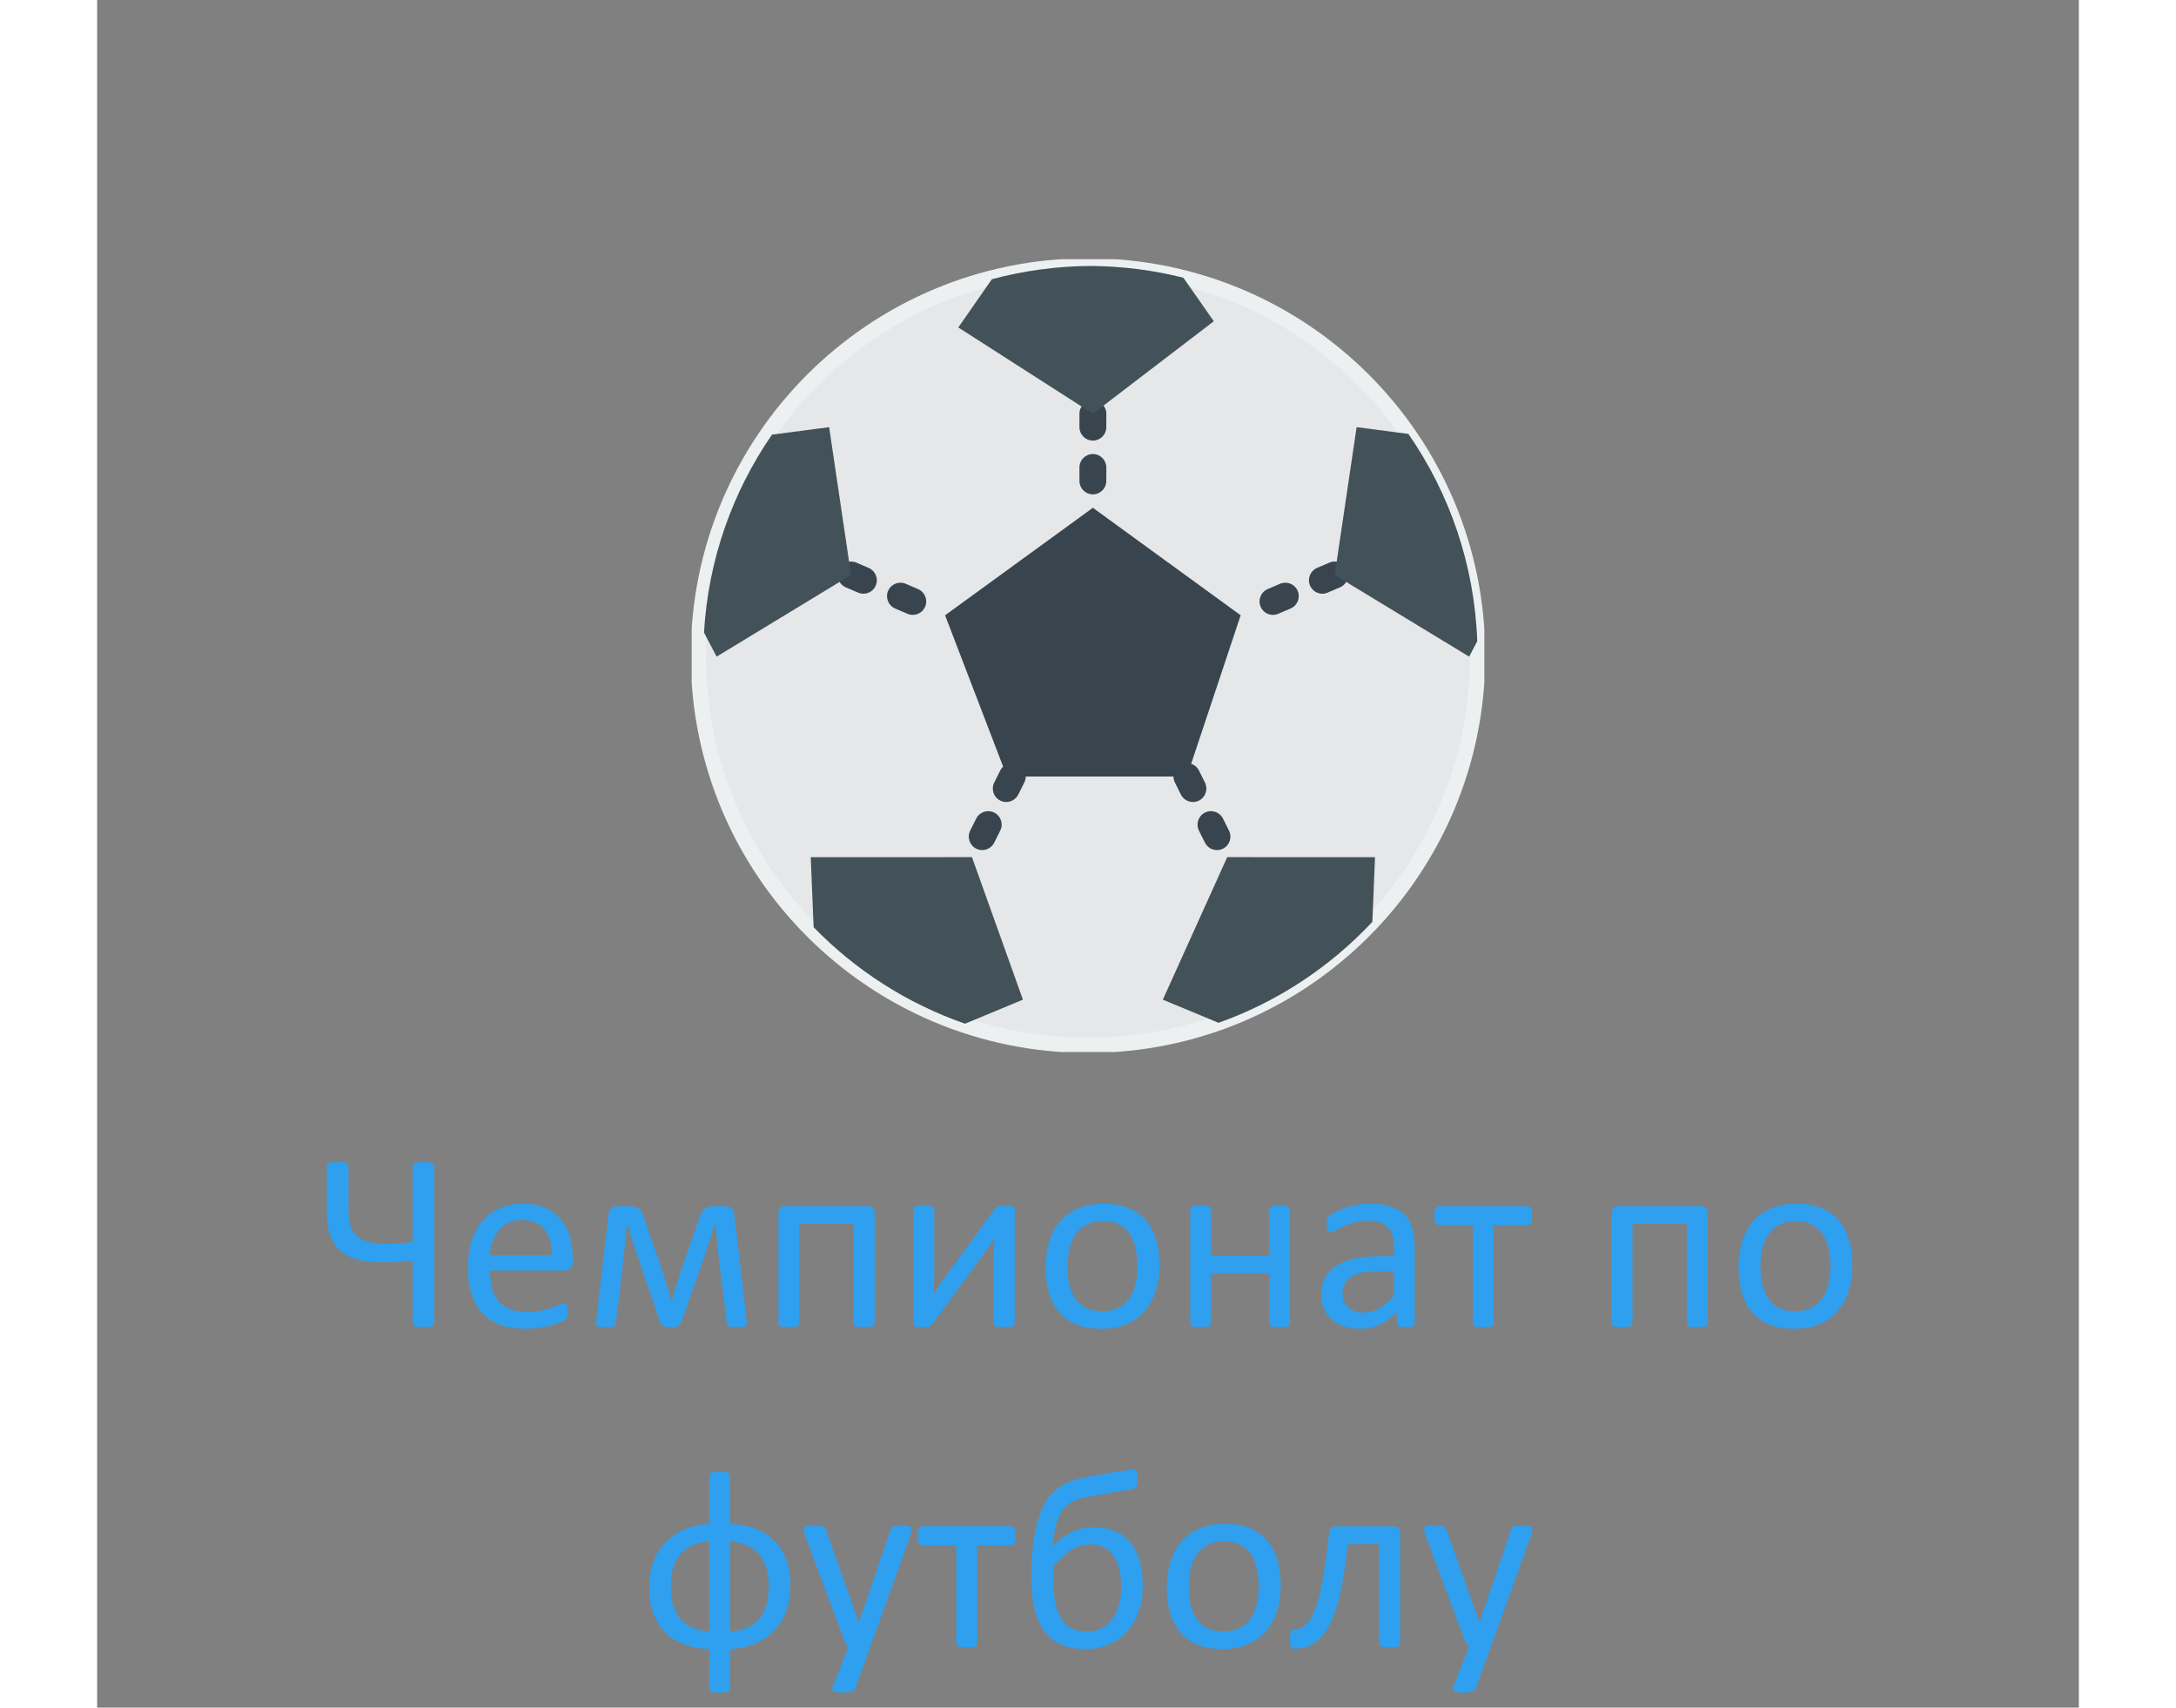 <svg width="130" height="102" viewBox="0 0 130 112" fill="none" xmlns="http://www.w3.org/2000/svg">
<rect x="0" y="0" width="130" height="112" fill="#808080" stroke="none"/>
<path d="M22.118 86.793C22.118 86.831 22.107 86.867 22.085 86.9C22.063 86.934 22.024 86.961 21.969 86.983C21.919 87 21.85 87.014 21.761 87.025C21.673 87.041 21.559 87.05 21.421 87.05C21.294 87.05 21.183 87.041 21.089 87.025C20.995 87.014 20.917 87 20.856 86.983C20.801 86.961 20.76 86.934 20.732 86.9C20.71 86.867 20.699 86.831 20.699 86.793V82.675C20.378 82.709 20.065 82.739 19.761 82.767C19.456 82.789 19.146 82.8 18.831 82.8C18.3 82.8 17.805 82.758 17.345 82.675C16.886 82.587 16.488 82.424 16.15 82.186C15.812 81.942 15.547 81.607 15.353 81.181C15.165 80.755 15.071 80.202 15.071 79.521V76.466C15.071 76.428 15.082 76.392 15.104 76.358C15.126 76.325 15.162 76.3 15.212 76.284C15.267 76.262 15.339 76.245 15.428 76.234C15.522 76.217 15.635 76.209 15.768 76.209C15.906 76.209 16.02 76.217 16.108 76.234C16.197 76.245 16.272 76.262 16.332 76.284C16.393 76.3 16.435 76.325 16.457 76.358C16.479 76.392 16.49 76.428 16.49 76.466V79.421C16.49 79.753 16.526 80.052 16.598 80.318C16.67 80.584 16.797 80.81 16.98 80.999C17.163 81.187 17.412 81.331 17.727 81.43C18.043 81.53 18.447 81.58 18.939 81.58C19.243 81.58 19.539 81.569 19.827 81.546C20.12 81.524 20.411 81.499 20.699 81.472V76.466C20.699 76.428 20.71 76.392 20.732 76.358C20.76 76.325 20.801 76.3 20.856 76.284C20.917 76.262 20.995 76.245 21.089 76.234C21.183 76.217 21.294 76.209 21.421 76.209C21.559 76.209 21.673 76.217 21.761 76.234C21.85 76.245 21.919 76.262 21.969 76.284C22.024 76.3 22.063 76.325 22.085 76.358C22.107 76.392 22.118 76.428 22.118 76.466V86.793ZM31.199 82.733C31.199 82.949 31.144 83.104 31.033 83.198C30.928 83.287 30.806 83.331 30.668 83.331H25.77C25.77 83.746 25.812 84.12 25.895 84.452C25.978 84.784 26.116 85.069 26.31 85.307C26.504 85.545 26.756 85.727 27.065 85.855C27.375 85.982 27.754 86.045 28.203 86.045C28.557 86.045 28.872 86.018 29.149 85.962C29.426 85.901 29.664 85.835 29.863 85.763C30.067 85.691 30.234 85.628 30.361 85.572C30.494 85.511 30.593 85.481 30.66 85.481C30.698 85.481 30.732 85.492 30.759 85.514C30.793 85.531 30.817 85.558 30.834 85.597C30.851 85.636 30.862 85.691 30.867 85.763C30.878 85.83 30.884 85.913 30.884 86.012C30.884 86.084 30.881 86.148 30.875 86.203C30.87 86.253 30.862 86.3 30.851 86.344C30.845 86.383 30.831 86.419 30.809 86.452C30.793 86.485 30.768 86.519 30.734 86.552C30.707 86.579 30.618 86.629 30.469 86.701C30.319 86.768 30.126 86.834 29.888 86.9C29.65 86.967 29.373 87.025 29.058 87.075C28.748 87.13 28.416 87.158 28.061 87.158C27.447 87.158 26.908 87.072 26.443 86.9C25.984 86.729 25.596 86.474 25.281 86.137C24.965 85.799 24.727 85.376 24.567 84.867C24.406 84.358 24.326 83.766 24.326 83.09C24.326 82.448 24.409 81.873 24.575 81.364C24.741 80.849 24.979 80.415 25.289 80.061C25.605 79.701 25.984 79.427 26.426 79.239C26.869 79.045 27.364 78.948 27.912 78.948C28.499 78.948 28.997 79.042 29.406 79.231C29.821 79.419 30.162 79.673 30.427 79.994C30.693 80.31 30.887 80.683 31.008 81.115C31.136 81.541 31.199 81.997 31.199 82.484V82.733ZM29.821 82.327C29.838 81.607 29.677 81.043 29.34 80.633C29.008 80.224 28.512 80.019 27.854 80.019C27.516 80.019 27.22 80.083 26.966 80.21C26.711 80.337 26.498 80.506 26.327 80.716C26.155 80.927 26.022 81.173 25.928 81.455C25.834 81.732 25.782 82.022 25.77 82.327H29.821ZM42.621 86.718C42.627 86.84 42.588 86.925 42.505 86.975C42.422 87.025 42.253 87.05 41.998 87.05C41.86 87.05 41.747 87.047 41.658 87.041C41.57 87.036 41.501 87.025 41.451 87.008C41.401 86.992 41.365 86.97 41.343 86.942C41.326 86.909 41.315 86.867 41.31 86.817L40.77 82.46C40.753 82.305 40.737 82.138 40.72 81.961C40.704 81.784 40.687 81.605 40.67 81.422C40.654 81.239 40.637 81.057 40.621 80.874C40.609 80.691 40.596 80.52 40.579 80.359L40.571 80.168C40.521 80.329 40.468 80.498 40.413 80.675C40.358 80.852 40.297 81.032 40.23 81.214C40.17 81.397 40.109 81.58 40.048 81.762C39.992 81.945 39.94 82.116 39.89 82.277L38.321 86.701C38.299 86.768 38.272 86.823 38.238 86.867C38.211 86.912 38.169 86.947 38.114 86.975C38.064 87.003 37.998 87.022 37.915 87.033C37.837 87.044 37.74 87.05 37.624 87.05C37.508 87.05 37.411 87.044 37.334 87.033C37.256 87.022 37.19 87.005 37.134 86.983C37.084 86.956 37.043 86.92 37.01 86.876C36.977 86.831 36.949 86.776 36.927 86.71L35.416 82.277C35.361 82.122 35.303 81.956 35.242 81.779C35.186 81.602 35.128 81.422 35.067 81.239C35.012 81.051 34.957 80.866 34.901 80.683C34.846 80.501 34.799 80.329 34.76 80.168L34.752 80.359C34.735 80.52 34.719 80.691 34.702 80.874C34.685 81.057 34.666 81.239 34.644 81.422C34.627 81.605 34.608 81.784 34.586 81.961C34.569 82.138 34.556 82.305 34.544 82.46L34.03 86.743C34.024 86.809 34.01 86.864 33.988 86.909C33.972 86.947 33.936 86.978 33.88 87C33.825 87.017 33.753 87.028 33.665 87.033C33.576 87.044 33.46 87.05 33.316 87.05C33.178 87.05 33.067 87.044 32.984 87.033C32.906 87.022 32.846 87.003 32.801 86.975C32.763 86.947 32.738 86.914 32.727 86.876C32.715 86.831 32.715 86.779 32.727 86.718L33.548 79.645C33.576 79.468 33.637 79.336 33.731 79.247C33.831 79.153 33.977 79.106 34.171 79.106H34.827C34.987 79.106 35.123 79.12 35.233 79.147C35.35 79.17 35.447 79.211 35.524 79.272C35.607 79.333 35.676 79.416 35.731 79.521C35.787 79.621 35.839 79.748 35.889 79.903L36.993 83.082C37.054 83.276 37.118 83.472 37.184 83.671C37.251 83.865 37.311 84.059 37.367 84.252C37.428 84.441 37.483 84.626 37.533 84.809C37.588 84.991 37.638 85.165 37.682 85.332H37.699C37.748 85.16 37.798 84.98 37.848 84.792C37.904 84.598 37.962 84.405 38.023 84.211C38.083 84.012 38.144 83.815 38.205 83.622C38.272 83.428 38.335 83.243 38.396 83.065L39.5 79.903C39.544 79.764 39.591 79.645 39.641 79.546C39.697 79.441 39.763 79.358 39.84 79.297C39.918 79.231 40.009 79.183 40.114 79.156C40.225 79.123 40.358 79.106 40.513 79.106H41.16C41.359 79.106 41.509 79.147 41.608 79.231C41.714 79.314 41.774 79.446 41.791 79.629L42.621 86.718ZM51.005 86.793C51.005 86.837 50.994 86.876 50.972 86.909C50.95 86.936 50.914 86.961 50.864 86.983C50.814 87.005 50.745 87.022 50.656 87.033C50.568 87.044 50.457 87.05 50.324 87.05C50.186 87.05 50.072 87.044 49.984 87.033C49.895 87.022 49.823 87.005 49.768 86.983C49.718 86.961 49.682 86.936 49.66 86.909C49.638 86.876 49.627 86.837 49.627 86.793V80.268H46.066V86.793C46.066 86.837 46.055 86.876 46.033 86.909C46.011 86.936 45.972 86.961 45.916 86.983C45.867 87.005 45.797 87.022 45.709 87.033C45.62 87.044 45.51 87.05 45.377 87.05C45.244 87.05 45.133 87.044 45.045 87.033C44.956 87.022 44.884 87.005 44.829 86.983C44.779 86.961 44.743 86.936 44.721 86.909C44.705 86.876 44.696 86.837 44.696 86.793V79.596C44.696 79.43 44.732 79.308 44.804 79.231C44.882 79.147 44.987 79.106 45.12 79.106H50.59C50.723 79.106 50.825 79.147 50.897 79.231C50.969 79.308 51.005 79.43 51.005 79.596V86.793ZM60.194 86.801C60.194 86.84 60.183 86.876 60.161 86.909C60.139 86.942 60.102 86.97 60.053 86.992C60.003 87.008 59.934 87.022 59.845 87.033C59.757 87.044 59.646 87.05 59.513 87.05C59.38 87.05 59.27 87.044 59.181 87.033C59.093 87.022 59.021 87.008 58.965 86.992C58.91 86.97 58.871 86.942 58.849 86.909C58.827 86.876 58.816 86.84 58.816 86.801V82.501C58.816 82.285 58.822 82.067 58.833 81.845C58.844 81.618 58.857 81.397 58.874 81.181C58.747 81.403 58.606 81.621 58.451 81.837C58.301 82.047 58.149 82.257 57.994 82.468L54.823 86.801C54.785 86.845 54.748 86.884 54.715 86.917C54.688 86.95 54.649 86.978 54.599 87C54.555 87.017 54.497 87.028 54.425 87.033C54.353 87.044 54.264 87.05 54.159 87.05C54.037 87.05 53.938 87.044 53.86 87.033C53.783 87.022 53.719 87.008 53.669 86.992C53.625 86.97 53.592 86.942 53.57 86.909C53.553 86.876 53.545 86.84 53.545 86.801V79.314C53.545 79.275 53.553 79.239 53.57 79.206C53.592 79.172 53.628 79.145 53.678 79.123C53.733 79.1 53.805 79.087 53.894 79.081C53.982 79.07 54.09 79.064 54.217 79.064C54.483 79.064 54.666 79.087 54.765 79.131C54.865 79.17 54.915 79.231 54.915 79.314V83.638C54.915 83.854 54.909 84.07 54.898 84.286C54.887 84.496 54.873 84.706 54.856 84.916C54.984 84.706 55.111 84.501 55.238 84.302C55.371 84.097 55.512 83.898 55.662 83.705L58.874 79.314C58.907 79.269 58.94 79.231 58.974 79.197C59.012 79.164 59.057 79.139 59.106 79.123C59.162 79.1 59.225 79.087 59.297 79.081C59.369 79.07 59.463 79.064 59.58 79.064C59.696 79.064 59.793 79.07 59.87 79.081C59.953 79.087 60.017 79.1 60.061 79.123C60.111 79.145 60.144 79.172 60.161 79.206C60.183 79.239 60.194 79.278 60.194 79.322V86.801ZM69.69 82.974C69.69 83.583 69.61 84.144 69.449 84.659C69.289 85.168 69.048 85.608 68.727 85.979C68.412 86.35 68.013 86.64 67.532 86.851C67.056 87.055 66.502 87.158 65.872 87.158C65.257 87.158 64.721 87.066 64.261 86.884C63.807 86.701 63.428 86.436 63.124 86.087C62.82 85.738 62.593 85.315 62.443 84.817C62.294 84.319 62.219 83.754 62.219 83.124C62.219 82.515 62.297 81.956 62.452 81.447C62.612 80.932 62.85 80.489 63.166 80.119C63.486 79.748 63.885 79.46 64.361 79.255C64.837 79.051 65.393 78.948 66.029 78.948C66.644 78.948 67.178 79.04 67.631 79.222C68.091 79.405 68.472 79.67 68.777 80.019C69.081 80.368 69.308 80.791 69.457 81.289C69.612 81.787 69.69 82.349 69.69 82.974ZM68.246 83.065C68.246 82.662 68.207 82.28 68.129 81.92C68.058 81.56 67.936 81.245 67.764 80.974C67.593 80.703 67.36 80.489 67.067 80.335C66.774 80.174 66.408 80.094 65.971 80.094C65.567 80.094 65.219 80.166 64.925 80.31C64.638 80.454 64.4 80.658 64.211 80.924C64.023 81.184 63.882 81.494 63.788 81.853C63.7 82.213 63.655 82.606 63.655 83.032C63.655 83.442 63.691 83.826 63.763 84.186C63.841 84.546 63.965 84.861 64.137 85.132C64.314 85.398 64.549 85.611 64.842 85.772C65.136 85.926 65.501 86.004 65.938 86.004C66.336 86.004 66.682 85.932 66.976 85.788C67.269 85.644 67.51 85.442 67.698 85.182C67.886 84.922 68.024 84.612 68.113 84.252C68.201 83.893 68.246 83.497 68.246 83.065ZM78.256 86.793C78.256 86.837 78.245 86.876 78.223 86.909C78.201 86.936 78.165 86.961 78.115 86.983C78.065 87.005 77.996 87.022 77.908 87.033C77.819 87.044 77.709 87.05 77.576 87.05C77.437 87.05 77.324 87.044 77.235 87.033C77.147 87.022 77.078 87.005 77.028 86.983C76.978 86.961 76.942 86.936 76.92 86.909C76.898 86.876 76.887 86.837 76.887 86.793V83.514H73.077V86.793C73.077 86.837 73.066 86.876 73.043 86.909C73.021 86.936 72.985 86.961 72.936 86.983C72.886 87.005 72.817 87.022 72.728 87.033C72.639 87.044 72.526 87.05 72.388 87.05C72.255 87.05 72.144 87.044 72.056 87.033C71.967 87.022 71.895 87.005 71.84 86.983C71.79 86.961 71.754 86.936 71.732 86.909C71.715 86.876 71.707 86.837 71.707 86.793V79.322C71.707 79.278 71.715 79.242 71.732 79.214C71.754 79.181 71.79 79.153 71.84 79.131C71.895 79.103 71.967 79.087 72.056 79.081C72.144 79.07 72.255 79.064 72.388 79.064C72.526 79.064 72.639 79.07 72.728 79.081C72.817 79.087 72.886 79.103 72.936 79.131C72.985 79.153 73.021 79.181 73.043 79.214C73.066 79.242 73.077 79.278 73.077 79.322V82.36H76.887V79.322C76.887 79.278 76.898 79.242 76.92 79.214C76.942 79.181 76.978 79.153 77.028 79.131C77.078 79.103 77.147 79.087 77.235 79.081C77.324 79.07 77.437 79.064 77.576 79.064C77.709 79.064 77.819 79.07 77.908 79.081C77.996 79.087 78.065 79.103 78.115 79.131C78.165 79.153 78.201 79.181 78.223 79.214C78.245 79.242 78.256 79.278 78.256 79.322V86.793ZM86.433 86.801C86.433 86.867 86.41 86.917 86.366 86.95C86.322 86.983 86.261 87.008 86.184 87.025C86.106 87.041 85.993 87.05 85.843 87.05C85.699 87.05 85.583 87.041 85.495 87.025C85.412 87.008 85.351 86.983 85.312 86.95C85.273 86.917 85.254 86.867 85.254 86.801V86.054C84.927 86.402 84.562 86.674 84.158 86.867C83.76 87.061 83.336 87.158 82.888 87.158C82.495 87.158 82.138 87.105 81.817 87C81.502 86.9 81.231 86.754 81.004 86.56C80.783 86.366 80.608 86.128 80.481 85.846C80.359 85.564 80.298 85.243 80.298 84.883C80.298 84.463 80.384 84.097 80.556 83.788C80.727 83.478 80.974 83.22 81.294 83.016C81.615 82.811 82.008 82.659 82.473 82.559C82.938 82.454 83.461 82.401 84.042 82.401H85.071V81.82C85.071 81.533 85.041 81.278 84.98 81.057C84.919 80.835 84.82 80.653 84.681 80.509C84.548 80.359 84.374 80.249 84.158 80.177C83.942 80.099 83.677 80.061 83.361 80.061C83.024 80.061 82.719 80.102 82.448 80.185C82.183 80.263 81.947 80.351 81.743 80.451C81.543 80.545 81.375 80.633 81.236 80.716C81.103 80.794 81.004 80.832 80.938 80.832C80.893 80.832 80.855 80.822 80.821 80.799C80.788 80.777 80.758 80.744 80.73 80.7C80.708 80.655 80.691 80.6 80.68 80.534C80.669 80.462 80.664 80.384 80.664 80.301C80.664 80.163 80.672 80.055 80.689 79.978C80.711 79.894 80.758 79.817 80.83 79.745C80.907 79.673 81.037 79.59 81.22 79.496C81.402 79.397 81.613 79.308 81.851 79.231C82.088 79.147 82.349 79.081 82.631 79.031C82.913 78.976 83.198 78.948 83.486 78.948C84.023 78.948 84.479 79.009 84.856 79.131C85.232 79.253 85.536 79.433 85.769 79.67C86.001 79.903 86.17 80.193 86.275 80.542C86.38 80.891 86.433 81.297 86.433 81.762V86.801ZM85.071 83.389H83.901C83.525 83.389 83.198 83.422 82.921 83.489C82.645 83.55 82.415 83.644 82.232 83.771C82.05 83.893 81.914 84.042 81.826 84.219C81.743 84.391 81.701 84.59 81.701 84.817C81.701 85.204 81.823 85.514 82.066 85.747C82.315 85.974 82.661 86.087 83.104 86.087C83.464 86.087 83.796 85.996 84.1 85.813C84.41 85.63 84.734 85.351 85.071 84.975V83.389ZM94.136 79.728C94.136 79.839 94.13 79.933 94.119 80.011C94.108 80.088 94.089 80.152 94.061 80.202C94.039 80.251 94.011 80.29 93.978 80.318C93.945 80.34 93.903 80.351 93.853 80.351H91.612V86.793C91.612 86.837 91.601 86.876 91.579 86.909C91.557 86.936 91.521 86.961 91.471 86.983C91.421 87.005 91.352 87.022 91.264 87.033C91.175 87.044 91.062 87.05 90.923 87.05C90.79 87.05 90.68 87.044 90.591 87.033C90.503 87.022 90.431 87.005 90.376 86.983C90.326 86.961 90.29 86.936 90.268 86.909C90.251 86.876 90.243 86.837 90.243 86.793V80.351H88.001C87.957 80.351 87.916 80.34 87.877 80.318C87.844 80.29 87.816 80.251 87.794 80.202C87.772 80.152 87.752 80.088 87.736 80.011C87.725 79.928 87.719 79.831 87.719 79.72C87.719 79.621 87.725 79.532 87.736 79.455C87.752 79.377 87.772 79.314 87.794 79.264C87.822 79.208 87.852 79.17 87.885 79.147C87.918 79.12 87.957 79.106 88.001 79.106H93.853C93.898 79.106 93.936 79.12 93.97 79.147C94.008 79.17 94.039 79.208 94.061 79.264C94.083 79.314 94.1 79.38 94.111 79.463C94.127 79.54 94.136 79.629 94.136 79.728ZM105.657 86.793C105.657 86.837 105.646 86.876 105.624 86.909C105.602 86.936 105.566 86.961 105.516 86.983C105.466 87.005 105.397 87.022 105.309 87.033C105.22 87.044 105.109 87.05 104.977 87.05C104.838 87.05 104.725 87.044 104.636 87.033C104.548 87.022 104.476 87.005 104.42 86.983C104.371 86.961 104.335 86.936 104.312 86.909C104.29 86.876 104.279 86.837 104.279 86.793V80.268H100.718V86.793C100.718 86.837 100.707 86.876 100.685 86.909C100.663 86.936 100.624 86.961 100.569 86.983C100.519 87.005 100.45 87.022 100.361 87.033C100.273 87.044 100.162 87.05 100.029 87.05C99.897 87.05 99.786 87.044 99.697 87.033C99.609 87.022 99.537 87.005 99.481 86.983C99.432 86.961 99.396 86.936 99.374 86.909C99.357 86.876 99.349 86.837 99.349 86.793V79.596C99.349 79.43 99.385 79.308 99.457 79.231C99.534 79.147 99.639 79.106 99.772 79.106H105.242C105.375 79.106 105.477 79.147 105.549 79.231C105.621 79.308 105.657 79.43 105.657 79.596V86.793ZM115.145 82.974C115.145 83.583 115.065 84.144 114.904 84.659C114.744 85.168 114.503 85.608 114.182 85.979C113.867 86.35 113.468 86.64 112.987 86.851C112.511 87.055 111.958 87.158 111.327 87.158C110.712 87.158 110.176 87.066 109.716 86.884C109.263 86.701 108.883 86.436 108.579 86.087C108.275 85.738 108.048 85.315 107.898 84.817C107.749 84.319 107.674 83.754 107.674 83.124C107.674 82.515 107.752 81.956 107.907 81.447C108.067 80.932 108.305 80.489 108.621 80.119C108.942 79.748 109.34 79.46 109.816 79.255C110.292 79.051 110.848 78.948 111.484 78.948C112.099 78.948 112.633 79.04 113.086 79.222C113.546 79.405 113.928 79.67 114.232 80.019C114.536 80.368 114.763 80.791 114.913 81.289C115.068 81.787 115.145 82.349 115.145 82.974ZM113.701 83.065C113.701 82.662 113.662 82.28 113.584 81.92C113.513 81.56 113.391 81.245 113.219 80.974C113.048 80.703 112.815 80.489 112.522 80.335C112.229 80.174 111.863 80.094 111.426 80.094C111.022 80.094 110.674 80.166 110.38 80.31C110.093 80.454 109.855 80.658 109.667 80.924C109.478 81.184 109.337 81.494 109.243 81.853C109.155 82.213 109.11 82.606 109.11 83.032C109.11 83.442 109.146 83.826 109.218 84.186C109.296 84.546 109.42 84.861 109.592 85.132C109.769 85.398 110.004 85.611 110.297 85.772C110.591 85.926 110.956 86.004 111.393 86.004C111.792 86.004 112.137 85.932 112.431 85.788C112.724 85.644 112.965 85.442 113.153 85.182C113.341 84.922 113.479 84.612 113.568 84.252C113.656 83.893 113.701 83.497 113.701 83.065ZM45.477 103.991C45.477 104.577 45.391 105.117 45.219 105.609C45.048 106.102 44.793 106.531 44.456 106.896C44.123 107.261 43.711 107.555 43.219 107.776C42.726 107.997 42.162 108.125 41.525 108.158V110.756C41.525 110.8 41.514 110.839 41.492 110.872C41.47 110.905 41.434 110.933 41.384 110.955C41.334 110.977 41.265 110.994 41.177 111.005C41.088 111.016 40.977 111.021 40.845 111.021C40.712 111.021 40.601 111.016 40.513 111.005C40.424 110.994 40.352 110.977 40.297 110.955C40.247 110.933 40.211 110.905 40.189 110.872C40.167 110.839 40.156 110.8 40.156 110.756V108.158C39.508 108.13 38.938 108.019 38.446 107.826C37.953 107.626 37.541 107.355 37.209 107.012C36.877 106.664 36.628 106.246 36.462 105.759C36.296 105.272 36.213 104.724 36.213 104.115C36.213 103.529 36.299 102.989 36.47 102.497C36.642 102.004 36.894 101.575 37.226 101.21C37.563 100.845 37.978 100.554 38.471 100.338C38.963 100.117 39.525 99.987 40.156 99.948V96.794C40.156 96.755 40.167 96.719 40.189 96.686C40.211 96.653 40.247 96.625 40.297 96.603C40.352 96.581 40.424 96.564 40.513 96.553C40.601 96.542 40.712 96.537 40.845 96.537C40.977 96.537 41.088 96.542 41.177 96.553C41.265 96.564 41.334 96.581 41.384 96.603C41.434 96.625 41.47 96.653 41.492 96.686C41.514 96.719 41.525 96.755 41.525 96.794V99.948C42.184 99.981 42.759 100.098 43.252 100.297C43.745 100.496 44.154 100.77 44.48 101.119C44.812 101.462 45.062 101.877 45.227 102.364C45.394 102.851 45.477 103.393 45.477 103.991ZM44.057 104.082C44.057 103.18 43.858 102.477 43.459 101.974C43.067 101.47 42.422 101.18 41.525 101.102V107.012C42.35 106.962 42.978 106.691 43.41 106.199C43.841 105.706 44.057 105.001 44.057 104.082ZM40.156 101.102C39.337 101.146 38.711 101.415 38.28 101.907C37.848 102.394 37.632 103.103 37.632 104.032C37.632 104.469 37.677 104.865 37.765 105.219C37.859 105.568 38.006 105.869 38.205 106.124C38.41 106.373 38.673 106.575 38.994 106.73C39.315 106.879 39.702 106.973 40.156 107.012V101.102ZM50.723 108L49.727 110.748C49.693 110.836 49.608 110.903 49.469 110.947C49.336 110.997 49.132 111.021 48.855 111.021C48.711 111.021 48.595 111.013 48.506 110.997C48.418 110.986 48.349 110.963 48.299 110.93C48.255 110.897 48.23 110.853 48.224 110.797C48.219 110.742 48.232 110.676 48.266 110.598L49.295 108C49.245 107.978 49.198 107.942 49.154 107.892C49.109 107.842 49.079 107.79 49.062 107.734L46.398 100.596C46.354 100.479 46.331 100.388 46.331 100.322C46.331 100.255 46.354 100.203 46.398 100.164C46.442 100.125 46.514 100.1 46.614 100.089C46.713 100.073 46.846 100.064 47.012 100.064C47.178 100.064 47.308 100.07 47.402 100.081C47.496 100.087 47.571 100.1 47.627 100.123C47.682 100.145 47.721 100.178 47.743 100.222C47.77 100.261 47.798 100.316 47.826 100.388L49.959 106.381H49.984L52.042 100.355C52.076 100.25 52.114 100.183 52.159 100.156C52.209 100.123 52.28 100.1 52.374 100.089C52.469 100.073 52.604 100.064 52.781 100.064C52.936 100.064 53.063 100.073 53.163 100.089C53.263 100.1 53.335 100.125 53.379 100.164C53.429 100.203 53.454 100.255 53.454 100.322C53.454 100.388 53.437 100.471 53.404 100.571L50.723 108ZM60.252 100.729C60.252 100.839 60.246 100.933 60.235 101.011C60.224 101.088 60.205 101.152 60.177 101.202C60.155 101.251 60.127 101.29 60.094 101.318C60.061 101.34 60.02 101.351 59.97 101.351H57.728V107.792C57.728 107.837 57.717 107.875 57.695 107.909C57.673 107.936 57.637 107.961 57.587 107.983C57.538 108.006 57.468 108.022 57.38 108.033C57.291 108.044 57.178 108.05 57.04 108.05C56.907 108.05 56.796 108.044 56.708 108.033C56.619 108.022 56.547 108.006 56.492 107.983C56.442 107.961 56.406 107.936 56.384 107.909C56.367 107.875 56.359 107.837 56.359 107.792V101.351H54.118C54.073 101.351 54.032 101.34 53.993 101.318C53.96 101.29 53.932 101.251 53.91 101.202C53.888 101.152 53.869 101.088 53.852 101.011C53.841 100.928 53.835 100.831 53.835 100.72C53.835 100.621 53.841 100.532 53.852 100.455C53.869 100.377 53.888 100.313 53.91 100.264C53.938 100.208 53.968 100.17 54.002 100.147C54.035 100.12 54.073 100.106 54.118 100.106H59.97C60.014 100.106 60.053 100.12 60.086 100.147C60.125 100.17 60.155 100.208 60.177 100.264C60.199 100.313 60.216 100.38 60.227 100.463C60.244 100.54 60.252 100.629 60.252 100.729ZM68.594 103.941C68.594 104.566 68.508 105.136 68.337 105.651C68.165 106.166 67.916 106.611 67.59 106.987C67.263 107.358 66.865 107.646 66.394 107.851C65.93 108.055 65.404 108.158 64.817 108.158C64.209 108.158 63.68 108.061 63.232 107.867C62.789 107.668 62.421 107.372 62.128 106.979C61.84 106.581 61.627 106.085 61.489 105.493C61.35 104.896 61.281 104.195 61.281 103.393C61.281 102.712 61.312 102.087 61.373 101.517C61.439 100.942 61.53 100.427 61.647 99.973C61.763 99.514 61.901 99.124 62.062 98.803C62.222 98.482 62.385 98.227 62.551 98.039C62.723 97.851 62.889 97.701 63.049 97.591C63.215 97.475 63.398 97.37 63.597 97.275C63.796 97.176 64.02 97.09 64.269 97.018C64.524 96.946 64.809 96.882 65.124 96.827L67.789 96.387C67.883 96.371 67.961 96.365 68.022 96.371C68.082 96.371 68.129 96.393 68.163 96.437C68.196 96.476 68.218 96.542 68.229 96.636C68.24 96.73 68.246 96.86 68.246 97.026C68.246 97.137 68.24 97.231 68.229 97.309C68.218 97.386 68.199 97.45 68.171 97.499C68.143 97.549 68.102 97.588 68.046 97.616C67.991 97.643 67.919 97.665 67.831 97.682L65.349 98.097C65.1 98.136 64.881 98.18 64.693 98.23C64.505 98.28 64.336 98.335 64.186 98.396C64.043 98.457 63.915 98.526 63.805 98.603C63.694 98.675 63.583 98.769 63.473 98.886C63.362 99.002 63.26 99.146 63.166 99.317C63.077 99.489 62.999 99.685 62.933 99.907C62.872 100.123 62.82 100.361 62.775 100.621C62.737 100.875 62.698 101.149 62.659 101.442C62.842 101.249 63.035 101.074 63.24 100.919C63.445 100.759 63.661 100.623 63.888 100.513C64.115 100.402 64.353 100.319 64.602 100.264C64.856 100.203 65.124 100.172 65.407 100.172C65.944 100.172 66.411 100.264 66.81 100.446C67.213 100.623 67.546 100.878 67.806 101.21C68.071 101.542 68.268 101.94 68.395 102.405C68.528 102.87 68.594 103.382 68.594 103.941ZM67.175 104.057C67.175 103.692 67.139 103.343 67.067 103.011C67.001 102.679 66.89 102.389 66.735 102.14C66.585 101.885 66.381 101.683 66.121 101.534C65.866 101.379 65.551 101.301 65.174 101.301C64.942 101.301 64.723 101.332 64.519 101.393C64.319 101.448 64.123 101.536 63.929 101.658C63.736 101.774 63.542 101.921 63.348 102.098C63.154 102.27 62.947 102.474 62.726 102.712C62.72 102.801 62.717 102.903 62.717 103.02C62.717 103.136 62.717 103.255 62.717 103.376C62.717 103.974 62.753 104.5 62.825 104.954C62.903 105.407 63.027 105.786 63.199 106.091C63.37 106.395 63.597 106.625 63.879 106.78C64.162 106.935 64.507 107.012 64.917 107.012C65.277 107.012 65.598 106.943 65.88 106.805C66.162 106.661 66.397 106.462 66.585 106.207C66.779 105.952 66.926 105.643 67.025 105.277C67.125 104.912 67.175 104.505 67.175 104.057ZM77.642 103.974C77.642 104.583 77.562 105.145 77.401 105.659C77.241 106.168 77 106.608 76.679 106.979C76.364 107.35 75.965 107.64 75.484 107.851C75.008 108.055 74.455 108.158 73.824 108.158C73.21 108.158 72.673 108.066 72.213 107.884C71.76 107.701 71.38 107.436 71.076 107.087C70.772 106.738 70.545 106.315 70.395 105.817C70.246 105.319 70.171 104.754 70.171 104.124C70.171 103.515 70.249 102.956 70.404 102.447C70.564 101.932 70.802 101.489 71.118 101.119C71.439 100.748 71.837 100.46 72.313 100.255C72.789 100.051 73.345 99.948 73.981 99.948C74.596 99.948 75.13 100.04 75.584 100.222C76.043 100.405 76.425 100.67 76.729 101.019C77.033 101.368 77.26 101.791 77.41 102.289C77.565 102.787 77.642 103.349 77.642 103.974ZM76.198 104.065C76.198 103.661 76.159 103.28 76.082 102.92C76.01 102.56 75.888 102.245 75.716 101.974C75.545 101.702 75.312 101.489 75.019 101.334C74.726 101.174 74.361 101.094 73.923 101.094C73.519 101.094 73.171 101.166 72.877 101.31C72.59 101.453 72.352 101.658 72.164 101.924C71.975 102.184 71.834 102.494 71.74 102.854C71.652 103.213 71.607 103.606 71.607 104.032C71.607 104.442 71.643 104.826 71.715 105.186C71.793 105.546 71.917 105.861 72.089 106.132C72.266 106.398 72.501 106.611 72.794 106.771C73.088 106.926 73.453 107.004 73.89 107.004C74.289 107.004 74.634 106.932 74.928 106.788C75.221 106.644 75.462 106.442 75.65 106.182C75.838 105.922 75.976 105.612 76.065 105.252C76.153 104.893 76.198 104.497 76.198 104.065ZM85.478 107.792C85.478 107.837 85.467 107.875 85.445 107.909C85.423 107.936 85.387 107.961 85.337 107.983C85.287 108.006 85.218 108.022 85.129 108.033C85.041 108.044 84.93 108.05 84.797 108.05C84.659 108.05 84.546 108.044 84.457 108.033C84.368 108.022 84.296 108.006 84.241 107.983C84.191 107.961 84.155 107.936 84.133 107.909C84.111 107.875 84.1 107.837 84.1 107.792V101.268H82.041C81.953 102.148 81.845 102.931 81.718 103.617C81.596 104.303 81.458 104.901 81.303 105.41C81.148 105.919 80.974 106.348 80.78 106.697C80.586 107.045 80.373 107.328 80.141 107.543C79.914 107.754 79.665 107.906 79.394 108C79.128 108.094 78.843 108.141 78.539 108.141C78.489 108.141 78.445 108.133 78.406 108.116C78.373 108.1 78.345 108.069 78.323 108.025C78.301 107.981 78.284 107.92 78.273 107.842C78.262 107.759 78.256 107.654 78.256 107.527C78.256 107.394 78.259 107.286 78.265 107.203C78.276 107.12 78.29 107.054 78.306 107.004C78.328 106.954 78.353 106.921 78.381 106.904C78.414 106.888 78.453 106.879 78.497 106.879C78.68 106.879 78.854 106.838 79.02 106.755C79.186 106.666 79.341 106.525 79.485 106.332C79.629 106.132 79.764 105.875 79.892 105.56C80.019 105.239 80.135 104.846 80.24 104.381C80.345 103.916 80.445 103.374 80.539 102.754C80.633 102.129 80.722 101.412 80.805 100.604C80.816 100.438 80.855 100.316 80.921 100.239C80.993 100.156 81.092 100.114 81.22 100.114H85.055C85.188 100.114 85.29 100.156 85.362 100.239C85.439 100.316 85.478 100.438 85.478 100.604V107.792ZM91.43 108L90.434 110.748C90.4 110.836 90.315 110.903 90.176 110.947C90.043 110.997 89.839 111.021 89.562 111.021C89.418 111.021 89.302 111.013 89.213 110.997C89.125 110.986 89.056 110.963 89.006 110.93C88.962 110.897 88.937 110.853 88.931 110.797C88.926 110.742 88.939 110.676 88.973 110.598L90.002 108C89.952 107.978 89.905 107.942 89.861 107.892C89.817 107.842 89.786 107.79 89.769 107.734L87.105 100.596C87.061 100.479 87.039 100.388 87.039 100.322C87.039 100.255 87.061 100.203 87.105 100.164C87.149 100.125 87.221 100.1 87.321 100.089C87.42 100.073 87.553 100.064 87.719 100.064C87.885 100.064 88.015 100.07 88.109 100.081C88.204 100.087 88.278 100.1 88.334 100.123C88.389 100.145 88.428 100.178 88.45 100.222C88.477 100.261 88.505 100.316 88.533 100.388L90.666 106.381H90.691L92.749 100.355C92.783 100.25 92.822 100.183 92.866 100.156C92.915 100.123 92.987 100.1 93.082 100.089C93.176 100.073 93.311 100.064 93.488 100.064C93.643 100.064 93.77 100.073 93.87 100.089C93.97 100.1 94.042 100.125 94.086 100.164C94.136 100.203 94.161 100.255 94.161 100.322C94.161 100.388 94.144 100.471 94.111 100.571L91.43 108Z" fill="#2EA0EF"/>
<g clip-path="url(#clip0)">
<path d="M65 68.56C79.116 68.56 90.559 57.116 90.559 43C90.559 28.884 79.116 17.441 65 17.441C50.884 17.441 39.441 28.884 39.441 43C39.441 57.116 50.884 68.56 65 68.56Z" fill="#E6E7E8" stroke="#ECF0F1" stroke-miterlimit="10"/>
<path d="M71.489 50.932H59.683L55.625 40.356L65.32 33.305L75.015 40.356L71.489 50.932Z" fill="#38454F"/>
<path d="M60.426 50.144C59.99 49.925 59.461 50.102 59.243 50.537L58.849 51.326C58.631 51.762 58.808 52.291 59.243 52.509C59.37 52.572 59.504 52.602 59.636 52.602C59.959 52.602 60.271 52.423 60.426 52.114L60.82 51.325C61.038 50.891 60.862 50.362 60.426 50.144Z" fill="#38454F"/>
<path d="M58.849 53.297C58.414 53.078 57.885 53.255 57.666 53.691L57.272 54.48C57.055 54.915 57.231 55.445 57.666 55.662C57.793 55.726 57.927 55.755 58.059 55.755C58.383 55.755 58.694 55.577 58.849 55.267L59.243 54.479C59.462 54.044 59.285 53.514 58.849 53.297Z" fill="#38454F"/>
<path d="M72.672 51.326L72.278 50.538C72.06 50.101 71.532 49.925 71.095 50.144C70.66 50.361 70.484 50.891 70.701 51.326L71.095 52.115C71.251 52.425 71.561 52.603 71.885 52.603C72.017 52.603 72.152 52.573 72.278 52.51C72.714 52.291 72.89 51.762 72.672 51.326Z" fill="#38454F"/>
<path d="M73.855 53.691C73.637 53.255 73.108 53.078 72.672 53.297C72.237 53.515 72.061 54.044 72.278 54.48L72.672 55.269C72.827 55.578 73.138 55.756 73.462 55.756C73.594 55.756 73.729 55.726 73.855 55.663C74.29 55.446 74.467 54.916 74.249 54.481L73.855 53.691Z" fill="#38454F"/>
<path d="M53.853 38.638L53.044 38.291C52.595 38.099 52.077 38.306 51.886 38.754C51.694 39.2 51.902 39.72 52.348 39.911L53.158 40.258C53.272 40.307 53.39 40.33 53.506 40.33C53.848 40.33 54.173 40.13 54.316 39.796C54.508 39.348 54.3 38.83 53.853 38.638Z" fill="#38454F"/>
<path d="M50.614 37.249L49.804 36.902C49.355 36.712 48.837 36.918 48.646 37.365C48.454 37.812 48.662 38.33 49.108 38.522L49.918 38.869C50.032 38.918 50.15 38.941 50.266 38.941C50.608 38.941 50.934 38.74 51.076 38.407C51.268 37.959 51.06 37.44 50.614 37.249Z" fill="#38454F"/>
<path d="M65.32 26.254C64.833 26.254 64.439 26.649 64.439 27.136V28.017C64.439 28.504 64.833 28.898 65.32 28.898C65.807 28.898 66.201 28.504 66.201 28.017V27.136C66.201 26.649 65.807 26.254 65.32 26.254Z" fill="#38454F"/>
<path d="M65.32 29.78C64.833 29.78 64.439 30.175 64.439 30.661V31.543C64.439 32.029 64.833 32.424 65.32 32.424C65.807 32.424 66.201 32.029 66.201 31.543V30.661C66.201 30.175 65.807 29.78 65.32 29.78Z" fill="#38454F"/>
<path d="M77.596 38.291L76.786 38.638C76.34 38.83 76.132 39.349 76.325 39.795C76.467 40.13 76.793 40.33 77.135 40.33C77.251 40.33 77.369 40.307 77.483 40.257L78.293 39.91C78.74 39.719 78.947 39.2 78.754 38.753C78.562 38.305 78.044 38.098 77.596 38.291Z" fill="#38454F"/>
<path d="M81.994 37.365C81.802 36.916 81.284 36.711 80.837 36.902L80.027 37.249C79.58 37.441 79.373 37.96 79.565 38.407C79.708 38.741 80.033 38.941 80.375 38.941C80.492 38.941 80.61 38.918 80.723 38.868L81.533 38.521C81.979 38.33 82.186 37.812 81.994 37.365Z" fill="#38454F"/>
<path d="M58.694 18.313L56.493 21.477L65.32 27.136L73.252 21.07L71.255 18.215C69.303 17.724 67.262 17.458 65.16 17.444C62.924 17.458 60.758 17.761 58.694 18.313Z" fill="#435159"/>
<path d="M82.621 28.017L81.184 37.712L90.004 43.068L90.535 42.054C90.351 37.013 88.71 32.346 86.018 28.461L82.621 28.017Z" fill="#435159"/>
<path d="M83.655 60.463L83.828 56.224L74.133 56.22L69.909 65.567L73.563 67.085C77.447 65.704 80.894 63.41 83.655 60.463Z" fill="#435159"/>
<path d="M57.388 56.22L46.812 56.224L47 60.814C49.745 63.636 53.134 65.824 56.933 67.144L60.731 65.567L57.388 56.22Z" fill="#435159"/>
<path d="M49.456 37.712L48.019 28.017L44.27 28.507C41.696 32.238 40.089 36.684 39.809 41.489L40.637 43.068L49.456 37.712Z" fill="#435159"/>
</g>
<defs>
<clipPath id="clip0">
<rect width="52" height="52" fill="white" transform="translate(39 17)"/>
</clipPath>
</defs>
</svg>

